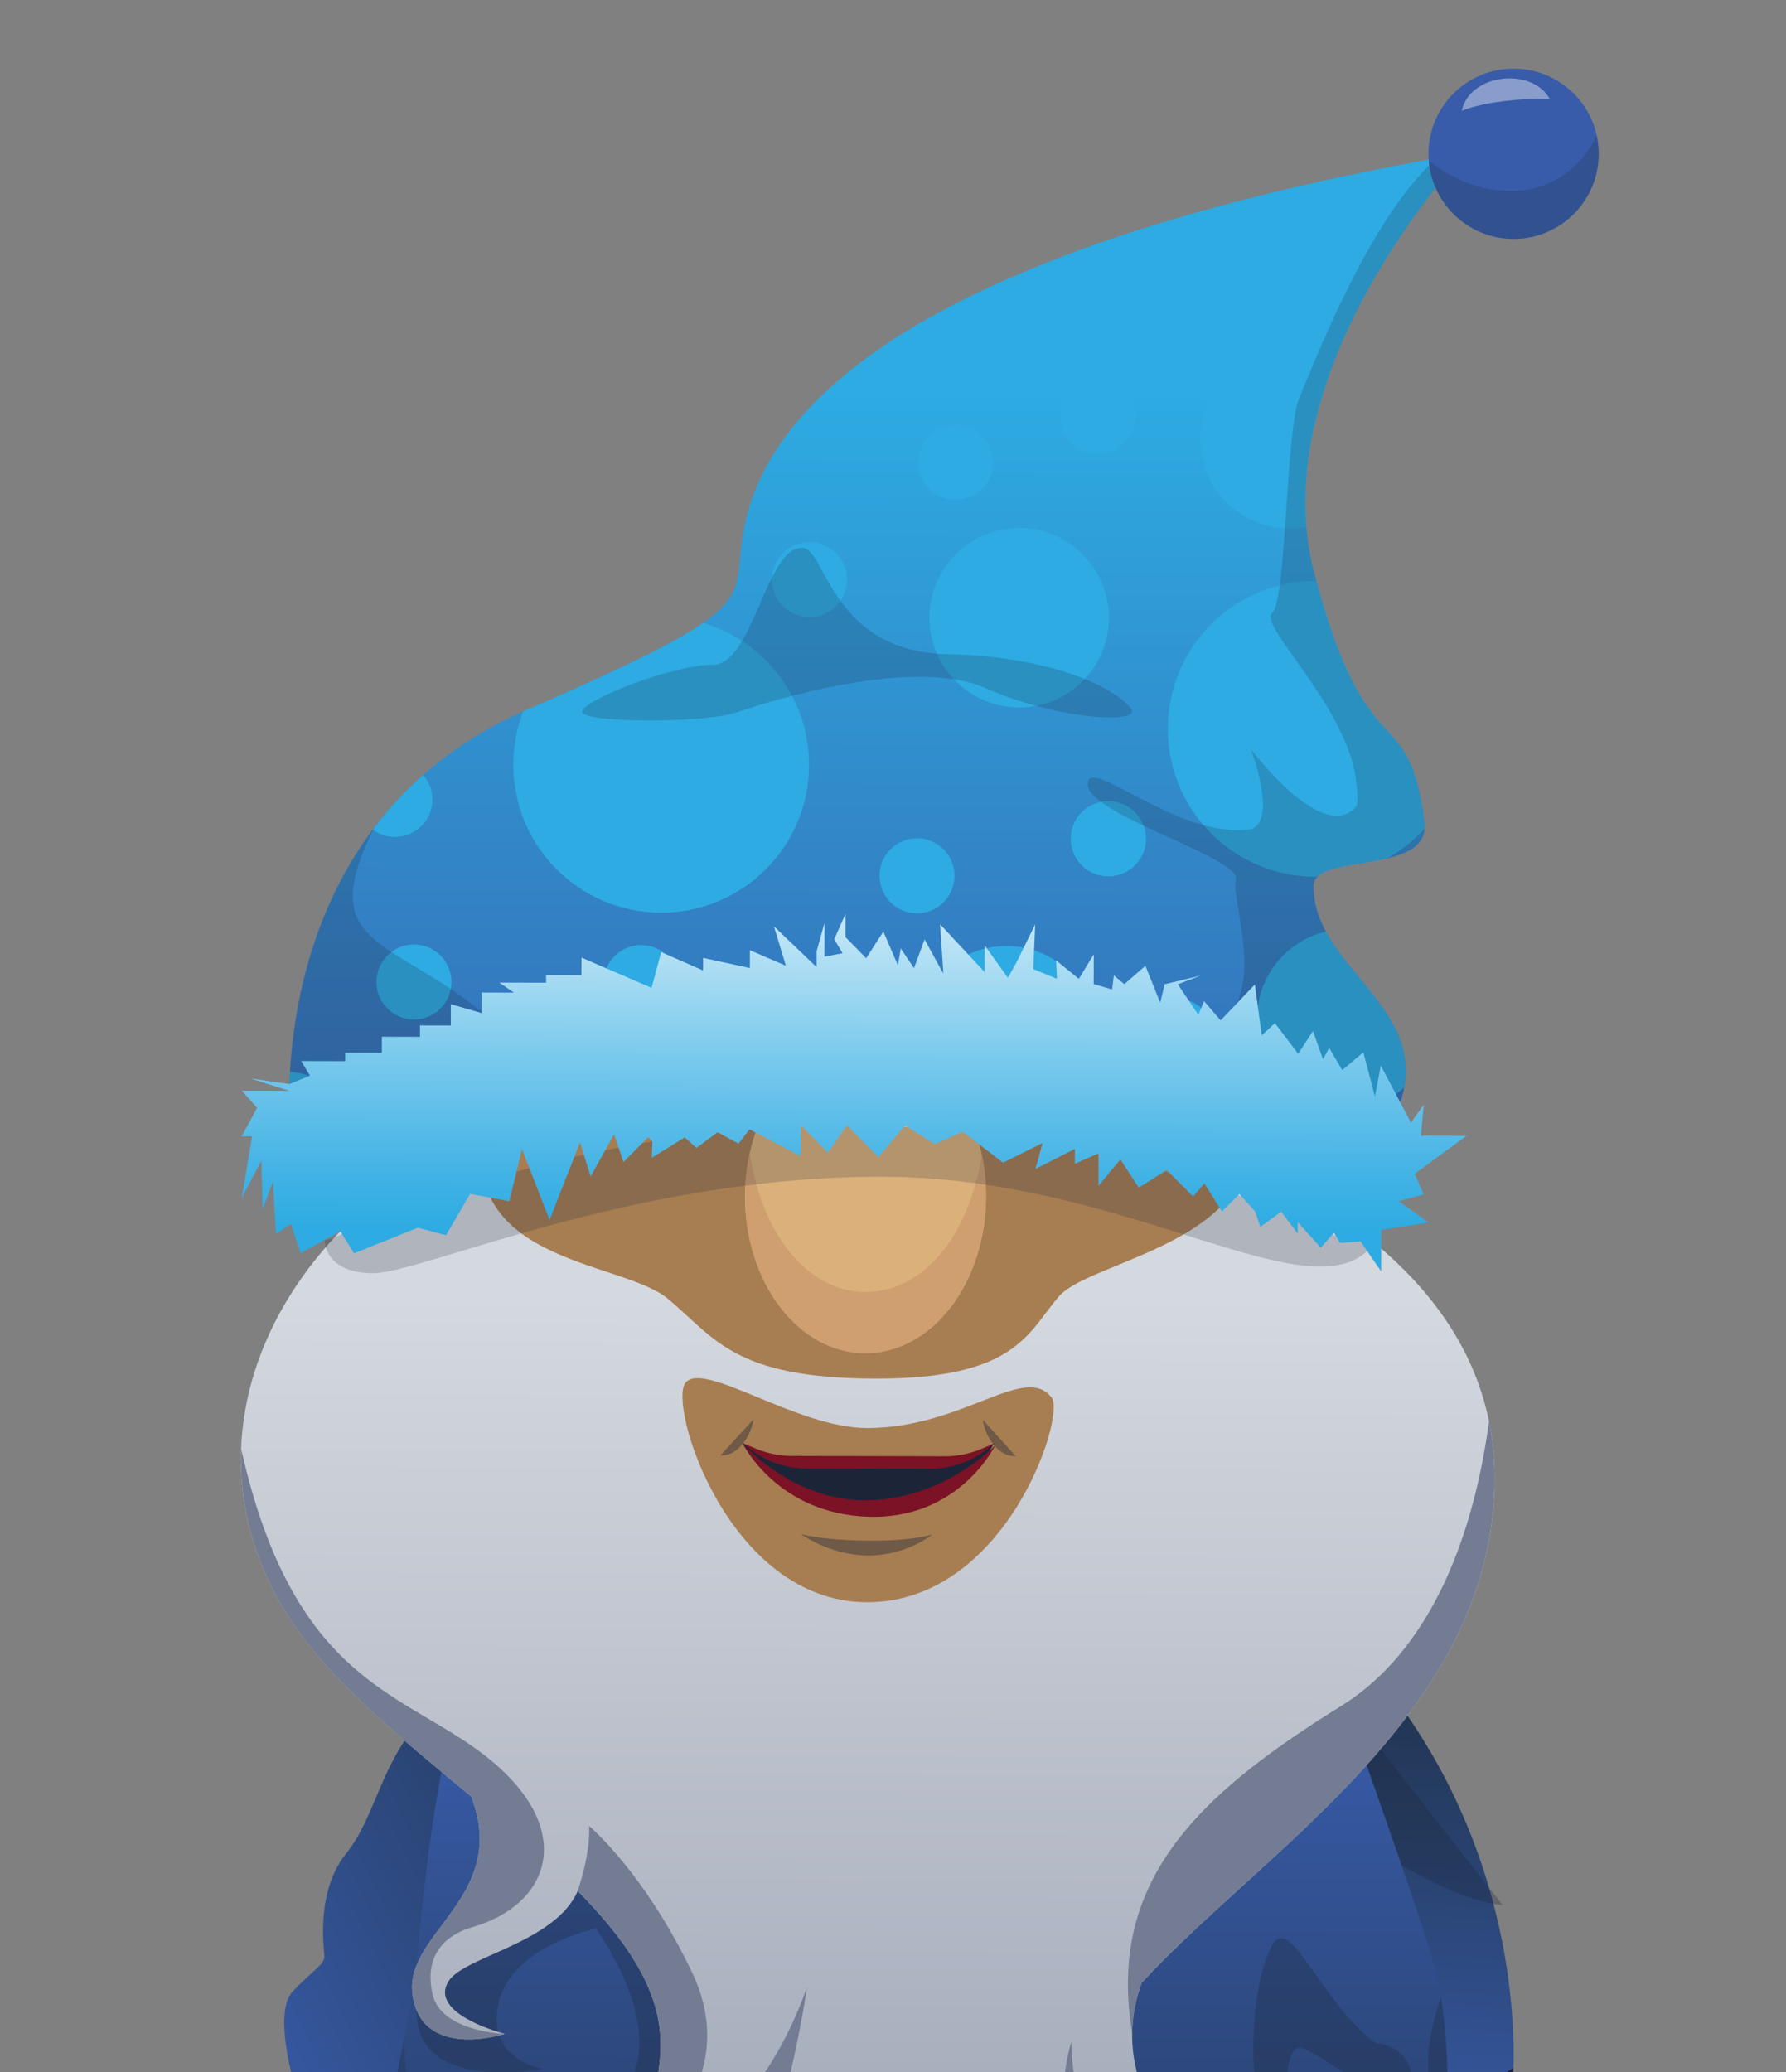 <?xml version="1.0" encoding="UTF-8"?>
<svg id="Layer_2" data-name="Layer 2" xmlns="http://www.w3.org/2000/svg" width="800" height="927.75" xmlns:xlink="http://www.w3.org/1999/xlink" viewBox="0 0 800 927.75">
  <rect x="0" y="0" width="800" height="927.75" fill="#808080" stroke="none"/>
  <defs>
    <linearGradient id="linear-gradient" x1="-97.04" y1="1284.16" x2="-334.83" y2="1267.45" gradientTransform="translate(869.21 1976.99) rotate(-21.66) scale(1 -1)" gradientUnits="userSpaceOnUse">
      <stop offset="0" stop-color="#223654"/>
      <stop offset="1" stop-color="#385caa"/>
    </linearGradient>
    <linearGradient id="linear-gradient-2" x1="644.64" y1="1179.78" x2="824.69" y2="1179.78" gradientTransform="translate(1803.88 65.83) rotate(92.67) scale(1.17 1)" xlink:href="#linear-gradient"/>
    <linearGradient id="linear-gradient-3" x1="311" y1="1314.06" x2="311" y2="1007.6" gradientTransform="translate(102.23 -244.17) rotate(.14)" xlink:href="#linear-gradient"/>
    <linearGradient id="linear-gradient-4" x1="288.67" y1="824.5" x2="288.67" y2="1610.96" gradientTransform="translate(102.23 -244.17) rotate(.14)" gradientUnits="userSpaceOnUse">
      <stop offset="0" stop-color="#d4d8df"/>
      <stop offset="1" stop-color="#727c92"/>
    </linearGradient>
    <linearGradient id="linear-gradient-5" x1="291.89" y1="419.39" x2="291.89" y2="855.65" gradientTransform="translate(102.23 -244.17) rotate(.14)" gradientUnits="userSpaceOnUse">
      <stop offset="0" stop-color="#2dabe2"/>
      <stop offset="1" stop-color="#385caa"/>
    </linearGradient>
    <clipPath id="clippath">
      <ellipse cx="387.71" cy="535.61" rx="70.26" ry="53.98" transform="translate(-148.85 922) rotate(-89.86)" style="fill: none; stroke-width: 0px;"/>
    </clipPath>
    <clipPath id="clippath-1">
      <path d="m130.21,508.81s-16.01-138.19,105.87-191.06c121.88-52.86,84.94-47.23,100.31-93.1,24.67-73.62,143.05-125.67,319.76-156.11,0,0-91.31,96.91-67.52,187.86,23.78,90.95,42.23,55.31,49.42,111.68,3.09,24.2-49.73,13.23-49.7,28.68.08,41.19,66.74,58.47,30.59,113.26l-239.92-64.04-248.81,62.84Z" style="fill: none; stroke-width: 0px;"/>
    </clipPath>
    <linearGradient id="linear-gradient-6" x1="282.18" y1="610.48" x2="282.18" y2="794.01" gradientTransform="translate(102.23 -244.17) rotate(.14)" gradientUnits="userSpaceOnUse">
      <stop offset="0" stop-color="#fff"/>
      <stop offset=".16" stop-color="#d8eff9"/>
      <stop offset=".57" stop-color="#7ccaed"/>
      <stop offset=".86" stop-color="#43b3e5"/>
      <stop offset="1" stop-color="#2dabe2"/>
    </linearGradient>
  </defs>
  <path d="m191.31,766.98c-20.94,21.06-22.54,45.9-36.22,62.8-13.68,16.9-10,42.2-9.79,45.93.21,3.74-4.19,5.49-14.11,15.8-9.92,10.31,2.3,47.5,2.3,47.5l74.26,34.11,125.59-108.37-142.03-97.77Z" style="fill: url(#linear-gradient); stroke-width: 0px;"/>
  <path d="m586.8,973.48h0c1.85,1.22,3.72,2.41,5.62,3.54l85.02-43.42s9.14-84.54-47.43-166.09l-138.44,70.84s1.05,2.93,3.1,7.96h0s0,0,0,0c2.26,5.52,5.73,13.59,10.38,23.14,3.63,14.78,1.96,27.08,3.02,30.06,1.59,4.46,24.64,18.09,28.79,23.68,4.15,5.59,5.01,31.64,17.64,32.74,6.51.57,14.88,5.21,21.48,9.58,3.5,2.82,7.1,5.48,10.8,7.94,0,0,.03.02.03.02Z" style="fill: url(#linear-gradient-2); stroke-width: 0px;"/>
  <path d="m584.73,972.03c.68.47,1.35.97,2.04,1.43,0,0,.03.02.03.02h0c1.68,1.11,3.38,2.17,5.09,3.21l6.49-2.72,79.05-40.37s.29-2.75.45-7.68c-.05.03-50.7,29.3-93.15,46.1Z" style="fill: #1c2538; stroke-width: 0px;"/>
  <path d="m555.81,927.81c6.51.53,14.91,4.55,21.54,8.32,3.52,2.43,7.13,4.72,10.85,6.85,0,0,.03.02.03.02h0c1.86,1.05,3.74,2.08,5.64,3.06l10.32-4.45c-4.66-9.04-8.52-22.69-9.01-23.65-.67-1.31-32.75,3.77-40.96-9.43-8.21-13.21,38.29-28.46,34.05-36.12-4.24-7.66-48.68-2.85-57.57-20.98-8.89-18.14,33.72-34.11,57.02-33.1,23.29,1.01,52.17,30.65,85.41,34.69,0,0,0-.01,0-.02l-60.97-77.79-120.06,51.81s1.07,2.5,3.16,6.82c2.29,4.73,5.82,11.64,10.53,19.82,3.73,12.64,2.15,23.13,3.23,25.67,1.62,3.82,24.75,15.61,28.94,20.41,4.19,4.8,5.23,27.03,17.86,28.07Z" style="fill: #1c2538; opacity: .3; stroke-width: 0px;"/>
  <path d="m199.19,785.69c-10.15,51.51-10.55,81.73-14.44,107.17-3.89,25.43-9.4,39.74-10.64,68.46-3.23,74.76-4.55,69.17,12.12,81.08,24.8,17.72,383.16,76.81,444.44,1.09,20.09-24.83-8.44-36.7,6.59-54.94,15.03-18.24,12.61-81.55,5.55-107.26s-40.08-117.41-40.08-117.41l-403.56,21.81Z" style="fill: url(#linear-gradient-3); stroke-width: 0px;"/>
  <path d="m645.48,894.1c-3.29,9.42-5.71,19.45-5.73,28.64-.07,29.05,3.53,36.02-12.18,35.26-15.71-.76-27.98-17.12-33.08-10.14-14.22,19.49,16.14,57.81,26.22,73.01,10.08,15.21-45.2,16.63-57.53,34.44l60.48-4.77c2.65-2.21,5-4.56,7.02-7.06,20.09-24.83-8.44-36.7,6.59-54.94,12.93-15.69,12.94-64.68,8.2-94.45Z" style="fill: #1c2538; opacity: .3; stroke-width: 0px;"/>
  <path d="m287.64,1046.51c-11.9-.03-35-60.11-44.38-64.46-9.38-4.35-39.92,41.54-51.26,32.86-11.33-8.68,5.46-19.99,6.6-43.22,1.07-21.76-16-2.34-17.55-58.68-3.06,14.91-6.07,28.01-6.95,48.3-3.23,74.76-4.55,69.17,12.12,81.08,7.15,5.11,42.06,13.66,89.58,21.43,8.32-6.8,19.87-17.3,11.83-17.32Z" style="fill: #1c2538; opacity: .2; stroke-width: 0px;"/>
  <path d="m186.63,900.1c-.83,37.41,56.77,26.18,56.77,26.18,0,0-25.94-3.78-20.05-29.47,5.89-25.69,43.55-33.33,43.55-33.33,0,0,31.33,42.25,14.54,69.94-16.79,27.69-18.47,106.56-18.47,106.56l118.75-189.59-105.24-77.74-28.13,44.85-61.72,82.6Z" style="fill: #1c2538; opacity: .3; stroke-width: 0px;"/>
  <path d="m669.47,660.73c-.87-136-208.98-171.41-208.98-171.41,0,0-244.23-6.93-310.63,64.67-46.75,50.41-59.3,120.96-12.51,181.25,18.36,23.65,46.35,46.4,73.72,69.1,17.26,44.76-29.93,60.79-26.31,88.51,3.91,29.94,41.36,17.76,41.36,17.76,0,0-34.77-8.86-25.08-23.74,7.19-11.04,47.67-17.02,57.74-40.24,21.09,21.34,36.18,43.08,37,65.91,2.25,62.59-67.61,86.48-42.51,156.35,18.8,52.33,61.41,33.15,90.16,39.46,15.27,27.34-6.22,52.47-6.22,52.47,0,0,25.86-4.36,28.95-34.09.03.07.07.14.1.21,20.35,45.78-24.33,105.85,24.94,137.26,49.27,31.41,135.99,1.54,139.75-57.42,0,0-45.82,37.2-61.36-8.58-15.53-45.77,59.12-62.44,50.87-133.46-8.05-69.32-57.59-42.47-43.01-117.16,9.89,16.37,27.15,27.35,45.45,35.67,25.3,11.5,28.99,33.55,28.5,47.48,1.3-16.92,0-47.34-21.68-68.52-20.65-20.18-28.09-47.87-18.37-74.4,55.48-60.34,158.8-122.04,158.13-227.09Z" style="fill: url(#linear-gradient-4); stroke-width: 0px;"/>
  <path d="m388.13,639.38c-31.01-.08-72.61-30.11-80.96-20.44-8.36,9.67,18.99,98.26,81.12,98.42s89.25-83.35,82.75-91.66c-12.18-15.59-39.67,13.79-82.91,13.68Z" style="fill: #a77d52; stroke-width: 0px;"/>
  <path d="m130.21,508.81s-16.01-138.19,105.87-191.06c121.88-52.86,84.94-47.23,100.31-93.1,24.67-73.62,143.05-125.67,319.76-156.11,0,0-91.31,96.91-67.52,187.86,23.78,90.95,42.23,55.31,49.42,111.68,3.09,24.2-49.73,13.23-49.7,28.68.08,41.19,66.74,58.47,30.59,113.26l-239.92-64.04-248.81,62.84Z" style="fill: url(#linear-gradient-5); stroke-width: 0px;"/>
  <path d="m218.61,497.61c-19.24,68.16,59.24,66.15,80.47,83.81,21.23,17.65,29.5,35.65,92.92,35.81,63.43.16,68.39-20.75,82.36-36.85,13.97-16.1,91-23.98,85.26-76.06-5.74-52.09-184.56-50.33-184.56-50.33l-156.46,43.62Z" style="fill: #a77d52; stroke-width: 0px;"/>
  <ellipse cx="387.71" cy="535.61" rx="70.26" ry="53.98" transform="translate(-148.85 922) rotate(-89.86)" style="fill: #dbb07b; stroke-width: 0px;"/>
  <g style="clip-path: url(#clippath);">
    <path d="m334.09,491.34c-.29,116.02,107.43,116.28,107.71.27l-.29,116.02-107.71-.27.29-116.02Z" style="fill: #cf9f6f; stroke-width: 0px;"/>
  </g>
  <path d="m600.26,554.35c-30.26-15.07-113.65-50.24-220.94-50.5-109.11-.27-197.72,35.68-229.47,50.14-1.44.66-2.93,1.06-4.43,1.25h0s-.41,14.74,21.64,14.8c22.05.05,115.99-43.47,228.34-43.19,112.36.28,193.88,65.03,220.32,29.69l-2.92-1.68c-3.93,1.57-8.48,1.52-12.54-.5Z" style="fill: #1c2538; opacity: .2; stroke-width: 0px;"/>
  <path d="m361.45,889.82c-20.05,55.73-43.82,52.93-42.09,95,1.73,42.07,20.71,68.2,20.71,68.2,0,0-23.37-42.6-5.54-70.91,17.83-28.3,26.92-92.29,26.92-92.29Z" style="fill: #737c92; stroke-width: 0px;"/>
  <path d="m600.64,763.88c-64.37,39.92-104.96,78.5-93.48,146.59.09-7.51,1.42-15.13,4.17-22.65,55.48-60.34,158.8-122.04,158.13-227.09-.05-8.52-.92-16.64-2.5-24.38-5.25,39.55-20.75,99.27-66.32,127.53Z" style="fill: #737c92; stroke-width: 0px;"/>
  <path d="m479.86,914.21c-3.63,12.46-4.31,25.37-2.98,36.36.18-.98.36-1.97.56-2.99,9.89,16.37,27.15,27.35,45.45,35.67,25.3,11.5,28.99,33.55,28.5,47.48.32-4.12.47-9.03.23-14.42-1.49-11.27-6.15-24.69-17.82-37.52-27.79-30.51-52.83-13.77-53.93-64.59Z" style="fill: #737c92; stroke-width: 0px;"/>
  <g style="clip-path: url(#clippath-1);">
    <circle cx="296.16" cy="342.4" r="66.23" style="fill: #2dabe2; stroke-width: 0px;"/>
    <circle cx="537.91" cy="80.32" r="66.23" style="fill: #2dabe2; stroke-width: 0px;"/>
    <circle cx="589.33" cy="326.32" r="66.23" style="fill: #2dabe2; stroke-width: 0px;"/>
    <circle cx="456.51" cy="276.56" r="40.19" style="fill: #2dabe2; stroke-width: 0px;"/>
    <circle cx="450.78" cy="463.72" r="40.19" style="fill: #2dabe2; stroke-width: 0px;"/>
    <circle cx="603.21" cy="456.16" r="40.19" style="fill: #2dabe2; stroke-width: 0px;"/>
    <circle cx="126.04" cy="519.83" r="40.19" style="fill: #2dabe2; stroke-width: 0px;"/>
    <circle cx="577.81" cy="196.48" r="40.19" style="fill: #2dabe2; stroke-width: 0px;"/>
    <circle cx="411.34" cy="160.78" r="16.8" style="fill: #2dabe2; stroke-width: 0px;"/>
    <circle cx="491.65" cy="186.57" r="16.8" style="fill: #2dabe2; stroke-width: 0px;"/>
    <circle cx="496.46" cy="375.52" r="16.8" style="fill: #2dabe2; stroke-width: 0px;"/>
    <circle cx="496.46" cy="375.52" r="16.8" style="fill: #2dabe2; stroke-width: 0px;"/>
    <circle cx="526.99" cy="463.9" r="16.8" style="fill: #2dabe2; stroke-width: 0px;"/>
    <circle cx="287.18" cy="439.92" r="16.8" style="fill: #2dabe2; stroke-width: 0px;"/>
    <circle cx="362.6" cy="259.53" r="16.8" style="fill: #2dabe2; stroke-width: 0px;"/>
    <circle cx="428.02" cy="206.96" r="16.8" style="fill: #2dabe2; stroke-width: 0px;"/>
    <circle cx="176.91" cy="357.93" r="16.8" style="fill: #2dabe2; stroke-width: 0px;"/>
    <circle cx="185.42" cy="439.67" r="16.8" style="fill: #2dabe2; stroke-width: 0px;"/>
    <circle cx="410.77" cy="392.11" r="16.8" style="fill: #2dabe2; stroke-width: 0px;"/>
  </g>
  <path d="m343.42,1108.36c-3.97-9.62-15.23-1.47-48.54-11.9-33.31-10.43-41.9-68.06-19.41-103.52,22.49-35.46,55.89-65.42,34.34-110.25-21.55-44.83-45.93-65.15-45.93-65.15,0,0,1.07,10.38-5.11,29.1,21.09,21.34,36.18,43.08,37,65.91,2.25,62.59-67.61,86.48-42.51,156.35,18.8,52.33,61.41,33.15,90.16,39.46Z" style="fill: #737c92; stroke-width: 0px;"/>
  <path d="m193.76,892.88c-4.17-18.18,6.67-26.86,17.76-30.04,34.24-9.83,46.62-42.13,9.52-73.74-37.04-31.56-88.67-31.74-113.02-140.43-1.1,29.06,7.84,58.9,29.32,86.58,18.36,23.65,46.35,46.4,73.72,69.1,17.26,44.76-29.93,60.79-26.31,88.51,3.75,28.7,38.29,18.7,41.15,17.82-9.01-.69-28.93-3.8-32.14-17.8Z" style="fill: #737c92; stroke-width: 0px;"/>
  <path d="m588.63,256.4c-23.78-90.95,67.52-187.86,67.52-187.86-4.19.72-8.34,1.46-12.46,2.21-30.58,26.65-55.88,94.13-61.49,106.84-6.35,14.4-5.92,91.26-12.34,96.85-6.42,5.59,32.73,40.92,37.45,74.02.74,5.17.89,9.17.5,12.25-14.69,18.44-47.46-25.21-47.46-25.21,0,0,12.1,31.92-.07,35.79,0,0-.01,0-.02,0-32.58,4.72-73.03-33.81-73.07-20.2-.03,13.61,68.78,33,66.35,42.6-2.43,9.6,16.67,57.69-12.97,66.42l49.15,42.1,29.21,7.8c36.15-54.79-30.51-72.06-30.59-113.26-.03-15.45,52.79-4.48,49.7-28.68-7.19-56.37-25.64-20.73-49.42-111.68Z" style="fill: #1c2538; opacity: .2; stroke-width: 0px;"/>
  <path d="m359.75,245.31c-16.33-1.67-22.32,52.39-40.47,52.34-18.15-.04-58.53,15.99-58.55,21.04-.01,5.04,55.46,5.18,69.59.17,14.13-5.01,78.81-25.02,111.01-10.82,32.2,14.2,70.15,16.31,65.31,9.24-4.84-7.07-31.02-23.27-82.46-24.41-51.43-1.14-54.35-46.53-64.43-47.56Z" style="fill: #1c2538; opacity: .2; stroke-width: 0px;"/>
  <path d="m227.21,463.11c-46.91-45.32-88.54-34.26-59.68-92.42-46.25,61.05-37.33,138.12-37.33,138.12l103.42-26.12c2.69-5.78,1.14-12.28-6.42-19.58Z" style="fill: #1c2538; opacity: .2; stroke-width: 0px;"/>
  <polygon points="335.88 433.42 314.96 428.87 314.94 434.51 296.16 426.27 291.85 442.29 260.46 428.73 260.44 436.61 244.61 436.57 244.6 439.99 223.65 439.94 230.2 444.42 215.78 444.38 215.76 453.58 201.95 449.6 201.93 459.15 188.14 459.12 188.13 464.21 171.05 464.17 171.04 471.31 154.62 471.27 154.61 475.1 134.91 475.05 138.83 481.62 129.65 485.36 112.23 482.87 129.52 488.37 108.31 488.32 115.16 496.01 108.26 508.76 112.94 508.77 108.22 536.54 117.07 519.66 117.67 541.35 122.3 528.87 123.56 552.51 130.31 547.93 134.7 561.07 152.45 551.27 158.59 561.13 187.21 549.67 199.78 553.02 210.59 534.5 228.13 537.85 233.82 514.52 246.16 546.18 259.8 511.48 264.56 526.74 275.06 507.85 279.26 520.28 290.3 509.2 292.23 511.05 291.97 518.34 306.68 509.25 311.98 513.96 321.42 506.92 330.82 512.04 335.7 505.64 358.67 517.6 358.7 503.8 370.83 516.07 379.32 503.85 393.49 518.08 405.39 503.91 418.71 512.26 431.29 506.69 449.29 520.57 467.01 511.74 463.8 523.36 481.48 514.38 481.46 521.05 492.07 516.36 492.03 530.88 501.87 519.12 510.08 531.71 522.65 523.89 534.4 535.69 539.48 529.87 547.33 542.41 555.19 534.57 562.24 542.45 564.57 549.31 573.87 542.48 581.28 552.29 581.29 547.19 591.62 558.59 597.52 551.93 600.26 556.5 609.39 555.77 618.67 569.25 618.71 550.65 639.91 547.33 626.53 537.82 637.64 534.77 633.72 525.53 656.88 508.53 636.47 508.48 637.74 494.66 632.01 502.64 618.5 477.05 615.88 490.96 610.67 471.14 601.23 479.14 595.37 469.14 592.61 474.24 588.12 461.67 581.48 471.79 571.07 458.1 565.18 463.58 562.09 440.77 546.75 456.86 539.32 448.21 536.8 454.37 527.57 440.68 537.78 436.83 521.68 440.67 519.7 448.95 513.07 432.42 503.63 440.63 498.93 436.73 498.13 443.01 489.9 440.59 489.93 427.29 483.24 438.26 473.06 430 473.43 438.24 462.85 433.9 463.68 413.89 455.39 430.74 451.46 437.79 441.04 423.25 441.01 435.18 421.07 413.78 422.58 435.99 414.15 420.6 409.41 433.45 403.47 424.65 402.2 432.15 395.67 417.1 387.98 429.01 378.7 419.57 378.72 409.22 373.67 420.5 377.42 426.78 369.26 428.33 369.3 413.27 365.82 425.81 365.8 433.03 346.71 414.79 352 432.37 335.9 425.43 335.88 433.42" style="fill: url(#linear-gradient-6); stroke-width: 0px;"/>
  <path d="m616.26,914.84c-24.72-18.38-38.67-59.42-46.71-43.46-8.04,15.96-8.8,43.23-7.84,55.34.96,12.11,13.82,12.58,13.82,12.58,2.18-28.12,4.41-24.92,18.94-16.19,14.53,8.73,37.68,25.08,38.43,16.33,2.14-24.85-16.64-24.6-16.64-24.6Z" style="fill: #1c2538; opacity: .3; stroke-width: 0px;"/>
  <path d="m358.82,686.86c12.33,3.35,45.05,4.38,58.82.14,0,0-11.4,9.46-28.72,9.42-17.32-.04-30.1-9.56-30.1-9.56Z" style="fill: #1c2538; opacity: .4; stroke-width: 0px;"/>
  <path d="m440.32,635.79c0,3.33,4.78,16.47,14.67,16.17l-14.67-16.17Z" style="fill: #1c2538; opacity: .4; stroke-width: 0px;"/>
  <path d="m337.42,635.54c0,3.33-4.86,16.45-14.74,16.1l14.74-16.1Z" style="fill: #1c2538; opacity: .4; stroke-width: 0px;"/>
  <circle cx="677.98" cy="68.85" r="38.12" style="fill: #385caa; stroke-width: 0px;"/>
  <path d="m640,71.92c1.56,19.57,17.91,34.99,37.89,35.04,21.05.05,38.16-16.97,38.21-38.03,0-2.81-.3-5.55-.87-8.19-15.03,30.62-50.43,31.08-75.24,11.17Z" style="fill: #223654; opacity: .3; stroke-width: 0px;"/>
  <g style="opacity: .4;">
    <path d="m654.76,49.58c3.51-16.55,31.4-19.76,39.41-5.27-7.44-.31-13.15.16-20.05.91-6.88.88-12.36,1.77-19.36,4.37h0Z" style="fill: #fff; stroke-width: 0px;"/>
  </g>
  <path d="m332.54,646.04s14.92,30.96,55.76,32.28c40.84,1.32,56.83-32,56.83-32l-9.22,5.3-50.08,4.03-39.95-2.52-13.34-7.08Z" style="fill: #1c2538; stroke-width: 0px;"/>
  <path d="m445.79,647.07s-15.99,33.32-56.83,32c-40.84-1.32-55.76-32.28-55.76-32.28,0,0,22.89,26.2,56.82,24.92,33.93-1.28,55.77-24.64,55.77-24.64Z" style="fill: #7b1225; stroke-width: 0px;"/>
  <path d="m332.54,646.04l5.97,2.52c5.11,2.15,10.59,3.27,16.13,3.28l68.54.17c5.69.01,11.33-1.14,16.56-3.38l5.4-2.31h0c-7.77,7.29-18.03,11.34-28.69,11.31l-55.14-.14c-9.74-.02-19.17-3.45-26.65-9.7l-2.11-1.76Z" style="fill: #7b1225; stroke-width: 0px;"/>
</svg>